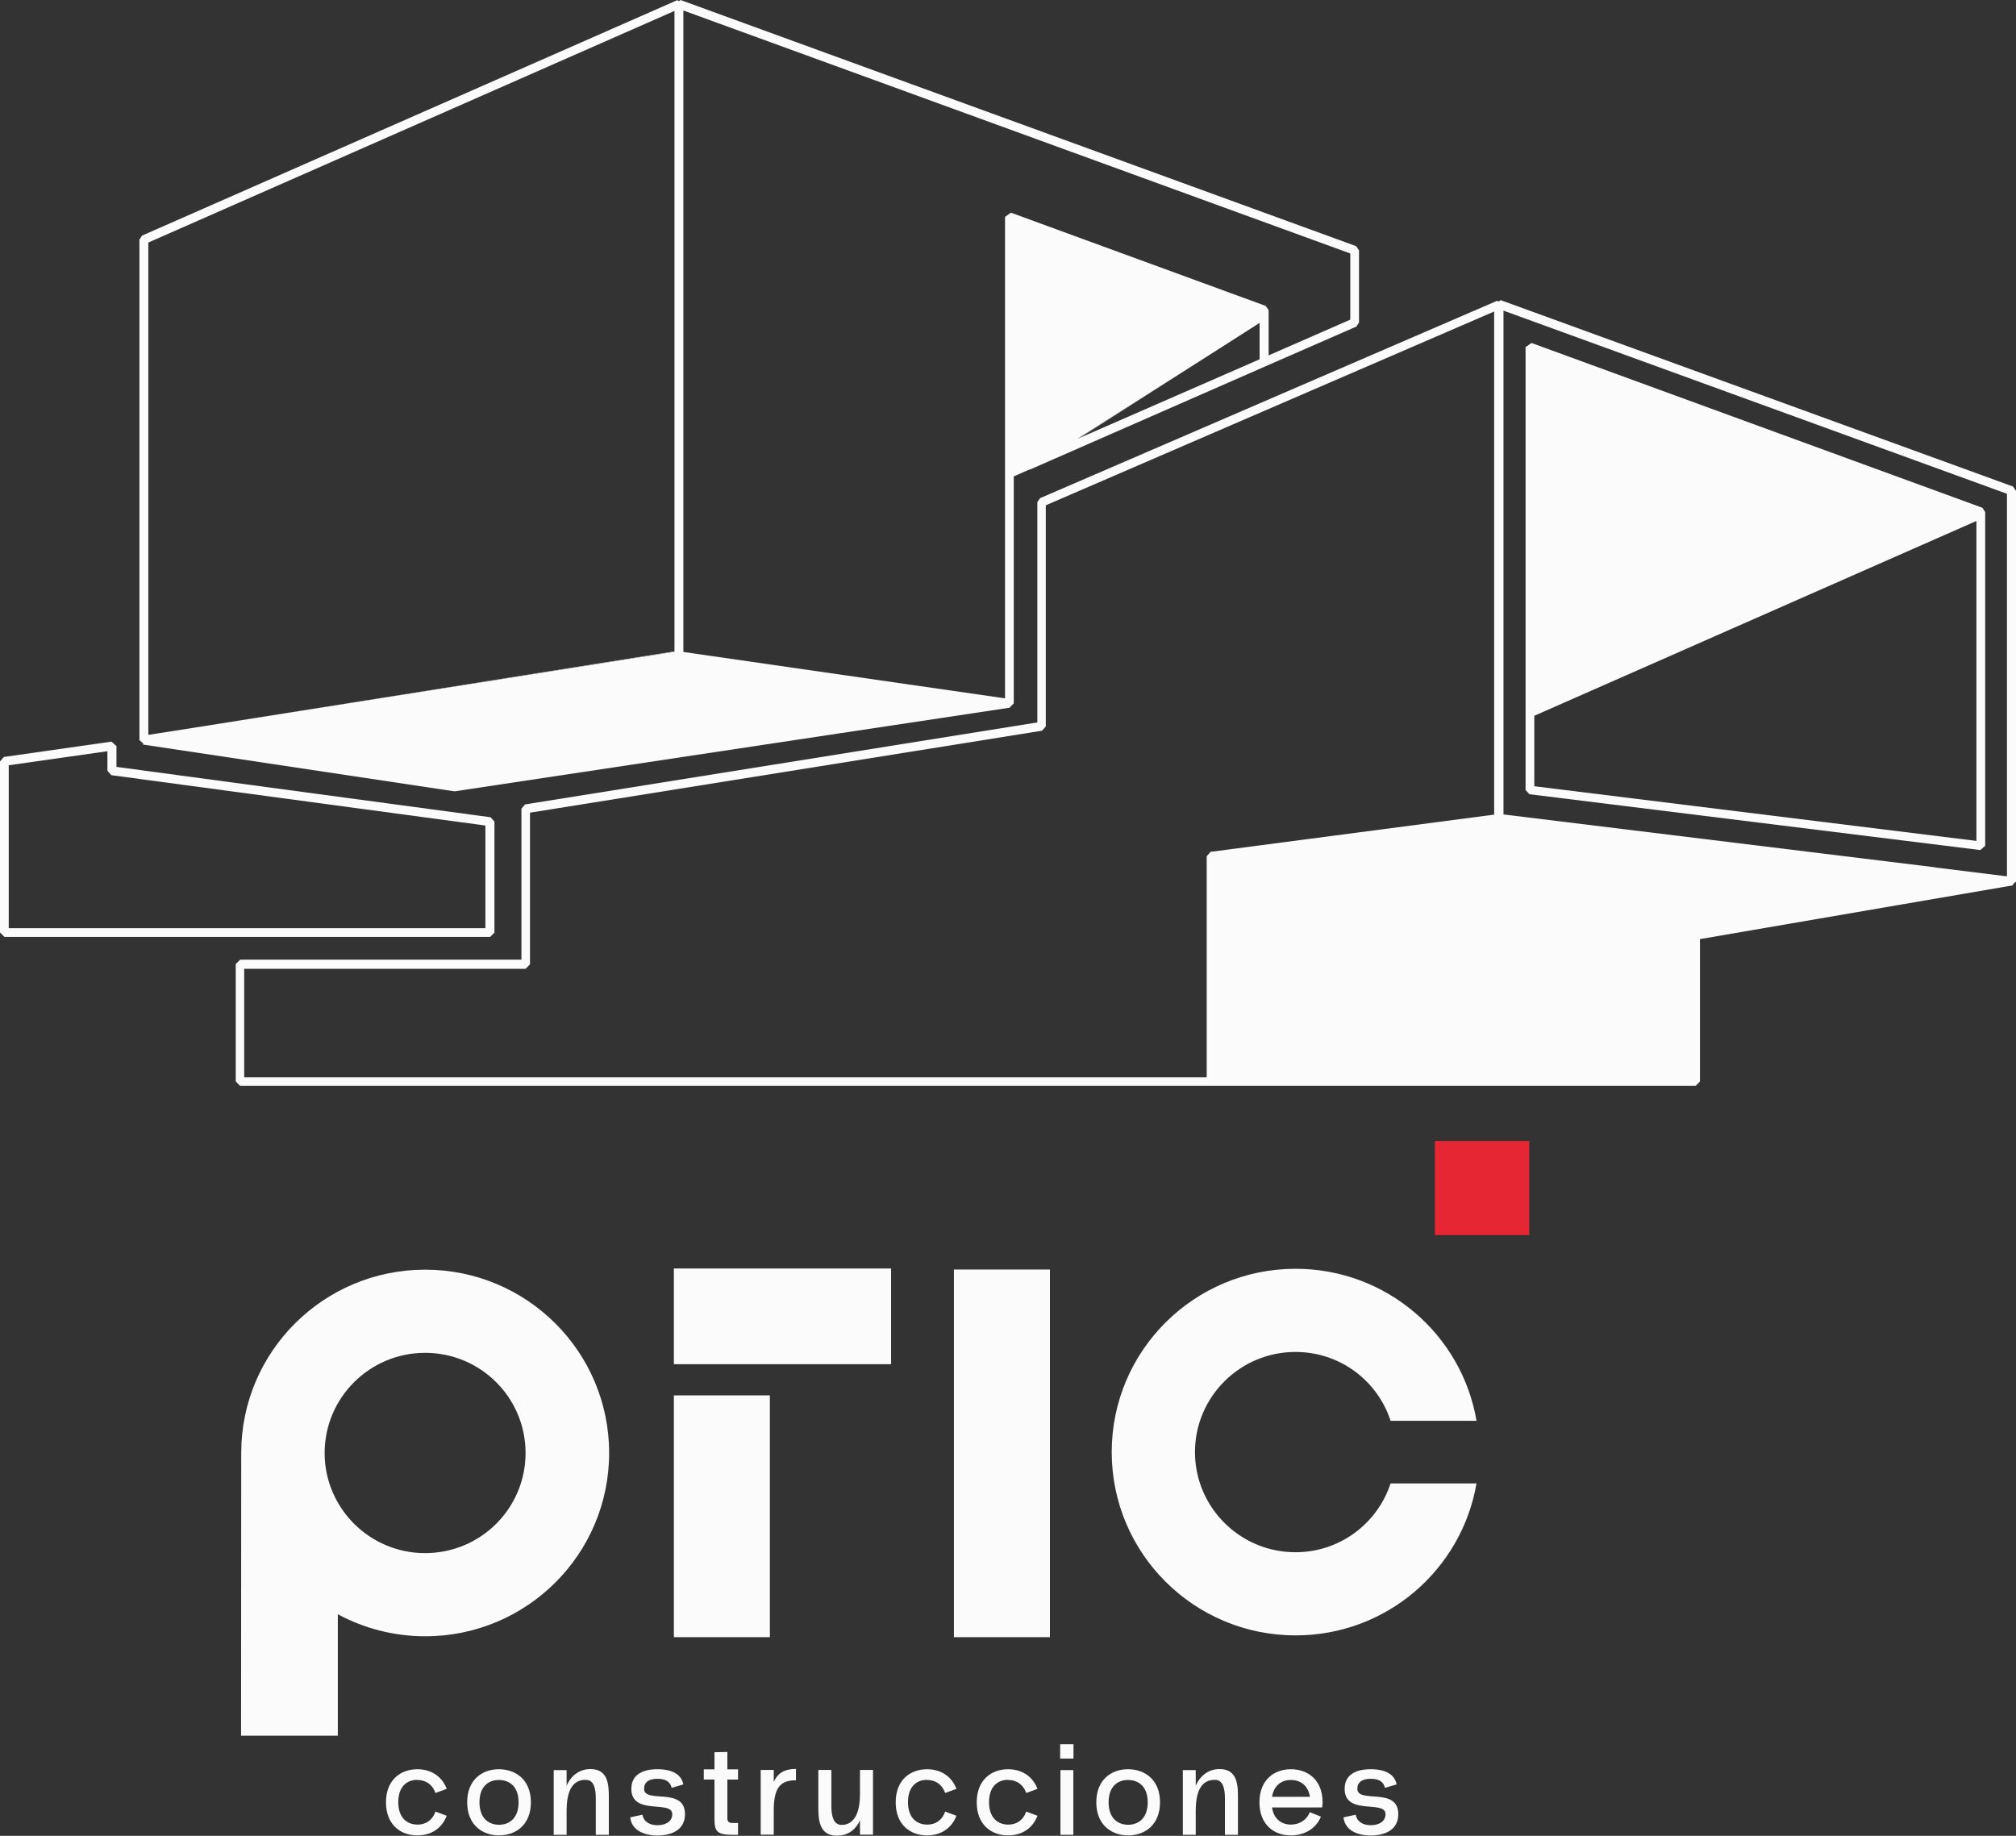 <svg width="168" height="153" viewBox="0 0 168 153" fill="none" xmlns="http://www.w3.org/2000/svg">
<rect x="0" y="0" width="168" height="153" fill="#333333" stroke="none"/>
<g clip-path="url(#clip0_829_469)">
<path d="M14.286 60.947L56.206 54.324V54.287L14.286 60.947Z" fill="#FBFBFB"/>
<path d="M89.853 36.548H89.89L100.99 29.457L89.853 36.548Z" fill="#FBFBFB"/>
<path d="M113.029 20.521L56.712 0L56.576 0.098L56.441 0.012L11.841 19.634L11.619 19.967V61.685L11.928 61.956V62.054L37.821 65.944H37.932L84.161 58.977V58.94L84.482 58.62V39.7L85.778 39.133H85.828L105.485 30.516L113.029 27.217L113.251 26.885V20.865L113.017 20.521H113.029ZM56.206 54.324L14.286 60.946L13.088 61.131L12.36 61.242V20.213L56.206 0.911V54.324ZM104.979 29.938L89.878 36.536H89.841L100.978 29.458L104.966 26.91V29.938H104.979ZM112.523 26.639L105.719 29.618V25.838L105.472 25.494L84.247 17.726L83.753 18.071V58.201L56.947 54.336V0.874L112.523 21.124V26.639Z" fill="#FBFBFB"/>
<path d="M85.79 39.121L85.84 39.096H85.79V39.121Z" fill="#FBFBFB"/>
<path d="M40.821 78.082H0.37L0 77.713V63.458L0.321 63.088L9.285 61.808L9.705 62.177V63.913L40.883 68.111L41.204 68.48V77.725L40.833 78.094L40.821 78.082ZM0.741 77.356H40.45V68.8L9.273 64.603L8.952 64.233V62.608L0.729 63.778V77.343L0.741 77.356Z" fill="#FBFBFB"/>
<path d="M165.21 42.322L127.624 28.584L127.13 28.928V65.834L127.451 66.191L165.024 70.844L165.432 70.487V42.839V42.666L165.197 42.322H165.21ZM164.691 70.081L127.858 65.526V59.654L164.703 43.417V70.081H164.691Z" fill="#FBFBFB"/>
<path d="M167.988 40.894L167.753 40.549L125.056 25.014L124.883 25.137L124.772 25.063L86.667 41.521L86.445 41.854V60.208L43.76 67.04L43.451 67.397V79.978H20.015L19.645 80.347V90.133L20.015 90.502H100.966H141.293L141.663 90.133V78.266L167.741 73.786V73.699L168.05 73.429V40.869L167.988 40.894ZM124.537 67.889L101.077 70.967L100.879 70.991L100.558 71.361V89.788H20.349V80.741H43.797L44.167 80.371V67.729L86.84 60.897L87.149 60.54V42.112L124.512 25.962V67.889H124.537ZM161.271 72.284L125.29 67.877V25.888L167.247 41.152V73.035L161.271 72.296V72.284Z" fill="#FBFBFB"/>
<path d="M34.795 148.347C35.45 148.347 36.017 148.679 36.289 149.43L37.227 149.085C36.808 147.99 35.882 147.461 34.795 147.448C33.375 147.448 32.165 148.347 32.165 150.206C32.165 152.064 33.375 152.975 34.795 152.963C35.882 152.963 36.808 152.421 37.227 151.326L36.289 150.981C36.017 151.732 35.462 152.064 34.795 152.064C33.931 152.064 33.19 151.511 33.19 150.193C33.19 148.876 33.931 148.322 34.795 148.335V148.347Z" fill="#FBFBFB"/>
<path d="M41.586 147.448C40.154 147.448 38.932 148.347 38.932 150.206C38.932 152.064 40.166 152.963 41.586 152.963C43.006 152.963 44.241 152.064 44.241 150.206C44.241 148.347 43.006 147.461 41.586 147.448ZM41.586 152.077C40.71 152.077 39.956 151.523 39.956 150.206C39.956 148.889 40.71 148.335 41.586 148.347C42.463 148.347 43.216 148.901 43.216 150.206C43.216 151.511 42.463 152.077 41.586 152.077Z" fill="#FBFBFB"/>
<path d="M49.217 147.436C48.402 147.436 47.649 147.855 47.217 148.827V147.522H46.143V152.914H47.217V150.895C47.217 148.421 48.353 148.335 48.822 148.335C49.501 148.335 49.649 149.086 49.649 149.873V152.914H50.736V149.873C50.736 148.864 50.736 147.436 49.217 147.436Z" fill="#FBFBFB"/>
<path d="M53.674 149.085C53.674 148.458 54.168 148.248 54.786 148.248C55.403 148.248 55.847 148.445 55.971 148.999L56.946 148.716C56.712 147.522 55.329 147.448 54.786 147.448C54.218 147.448 52.612 147.534 52.612 149.085C52.612 151.35 56.02 149.984 56.02 151.19C56.02 151.843 55.415 152.114 54.786 152.114C54.156 152.114 53.637 151.831 53.538 151.24L52.514 151.461C52.687 152.852 54.242 152.975 54.786 152.975C55.378 152.975 57.082 152.84 57.082 151.19C57.082 148.889 53.674 150.341 53.674 149.085Z" fill="#FBFBFB"/>
<path d="M60.614 146.008L59.539 146.033V147.461H58.65V148.31H59.539V151.535C59.539 152.594 59.7 152.914 61.046 152.914H61.503V151.929H61.046C60.786 151.929 60.614 151.855 60.614 151.535V148.31H61.503V147.461H60.614V146.02V146.008Z" fill="#FBFBFB"/>
<path d="M64.479 148.507V147.51H63.392V152.901H64.479V150.883C64.479 148.913 65.084 148.371 66.331 148.371V147.424H66.306C65.417 147.424 64.824 147.744 64.479 148.507Z" fill="#FBFBFB"/>
<path d="M71.665 149.529C71.665 152.003 70.492 152.089 70.133 152.089C69.454 152.089 69.281 151.338 69.281 150.55V147.51H68.195V150.55C68.195 151.56 68.219 152.988 69.726 152.988C70.566 152.988 71.257 152.594 71.665 151.707V152.902H72.751V147.51H71.665V149.529Z" fill="#FBFBFB"/>
<path d="M77.271 148.347C77.925 148.347 78.493 148.679 78.765 149.43L79.703 149.085C79.283 147.99 78.357 147.461 77.271 147.448C75.851 147.448 74.641 148.347 74.641 150.206C74.641 152.064 75.851 152.975 77.271 152.963C78.357 152.963 79.283 152.421 79.703 151.326L78.765 150.981C78.493 151.732 77.937 152.064 77.271 152.064C76.406 152.064 75.665 151.511 75.665 150.193C75.665 148.876 76.406 148.322 77.271 148.335V148.347Z" fill="#FBFBFB"/>
<path d="M84.025 148.347C84.679 148.347 85.247 148.679 85.519 149.43L86.457 149.085C86.037 147.99 85.111 147.461 84.025 147.448C82.605 147.448 81.394 148.347 81.394 150.206C81.394 152.064 82.605 152.975 84.025 152.963C85.111 152.963 86.037 152.421 86.457 151.326L85.519 150.981C85.247 151.732 84.691 152.064 84.025 152.064C83.16 152.064 82.419 151.511 82.419 150.193C82.419 148.876 83.16 148.322 84.025 148.335V148.347Z" fill="#FBFBFB"/>
<path d="M89.445 147.522H88.371V152.914H89.445V147.522Z" fill="#FBFBFB"/>
<path d="M89.457 145.368H88.346V146.562H89.457V145.368Z" fill="#FBFBFB"/>
<path d="M94.014 147.448C92.581 147.448 91.359 148.347 91.359 150.206C91.359 152.064 92.594 152.963 94.014 152.963C95.434 152.963 96.668 152.064 96.668 150.206C96.668 148.347 95.434 147.461 94.014 147.448ZM94.014 152.077C93.137 152.077 92.384 151.523 92.384 150.206C92.384 148.889 93.137 148.335 94.014 148.347C94.89 148.347 95.644 148.901 95.644 150.206C95.644 151.511 94.89 152.077 94.014 152.077Z" fill="#FBFBFB"/>
<path d="M101.644 147.436C100.829 147.436 100.076 147.855 99.644 148.827V147.522H98.57V152.914H99.644V150.895C99.644 148.421 100.78 148.335 101.249 148.335C101.928 148.335 102.077 149.086 102.077 149.873V152.914H103.163V149.873C103.163 148.864 103.163 147.436 101.644 147.436Z" fill="#FBFBFB"/>
<path d="M107.584 147.448C106.164 147.448 104.954 148.347 104.954 150.206C104.954 152.064 106.164 152.975 107.584 152.963C108.658 152.963 109.646 152.446 110.078 151.4L109.152 151.03C108.855 151.744 108.238 152.052 107.584 152.064C106.818 152.064 106.151 151.634 106.003 150.637H110.177C110.201 150.501 110.214 150.353 110.214 150.206C110.214 148.347 109.004 147.461 107.584 147.448ZM106.003 149.75C106.164 148.765 106.83 148.335 107.584 148.347C108.337 148.347 109.004 148.765 109.164 149.75H106.003Z" fill="#FBFBFB"/>
<path d="M113.115 149.085C113.115 148.458 113.609 148.248 114.227 148.248C114.844 148.248 115.288 148.445 115.412 148.999L116.387 148.716C116.153 147.522 114.77 147.448 114.227 147.448C113.659 147.448 112.053 147.534 112.053 149.085C112.053 151.35 115.461 149.984 115.461 151.19C115.461 151.843 114.856 152.114 114.227 152.114C113.597 152.114 113.078 151.831 112.979 151.24L111.955 151.461C112.127 152.852 113.683 152.975 114.227 152.975C114.819 152.975 116.523 152.84 116.523 151.19C116.523 148.889 113.115 150.341 113.115 149.085Z" fill="#FBFBFB"/>
<path d="M127.439 95.094H119.573V102.936H127.439V95.094Z" fill="#E62633"/>
<path d="M64.157 116.292H56.156V136.443H64.157V116.292Z" fill="#FBFBFB"/>
<path d="M87.494 105.804H79.493V136.443H87.494V105.804Z" fill="#FBFBFB"/>
<path d="M74.258 105.718H56.156V113.694H74.258V105.718Z" fill="#FBFBFB"/>
<path d="M35.425 105.816C26.967 105.816 20.102 112.648 20.102 121.093C20.102 121.413 20.089 144.654 20.089 144.654H28.152V134.535C30.325 135.704 32.807 136.369 35.437 136.369C43.908 136.369 50.761 129.525 50.761 121.093C50.761 112.66 43.908 105.816 35.437 105.816H35.425ZM35.425 129.439C30.807 129.439 27.053 125.696 27.053 121.093C27.053 116.489 30.807 112.746 35.425 112.746C40.043 112.746 43.797 116.476 43.797 121.093C43.797 125.709 40.055 129.439 35.425 129.439Z" fill="#FBFBFB"/>
<path d="M107.954 129.365C103.336 129.365 99.582 125.623 99.582 121.019C99.582 116.415 103.336 112.673 107.954 112.673C111.671 112.673 114.794 115.073 115.881 118.409H123.043C121.82 111.22 115.535 105.742 107.966 105.742C99.508 105.742 92.643 112.574 92.643 121.019C92.643 129.463 99.508 136.295 107.966 136.295C115.548 136.295 121.808 130.817 123.043 123.628H115.881C114.794 126.952 111.671 129.365 107.954 129.365Z" fill="#FBFBFB"/>
</g>
<defs>
<clipPath id="clip0_829_469">
<rect width="168" height="153" fill="white"/>
</clipPath>
</defs>
</svg>
